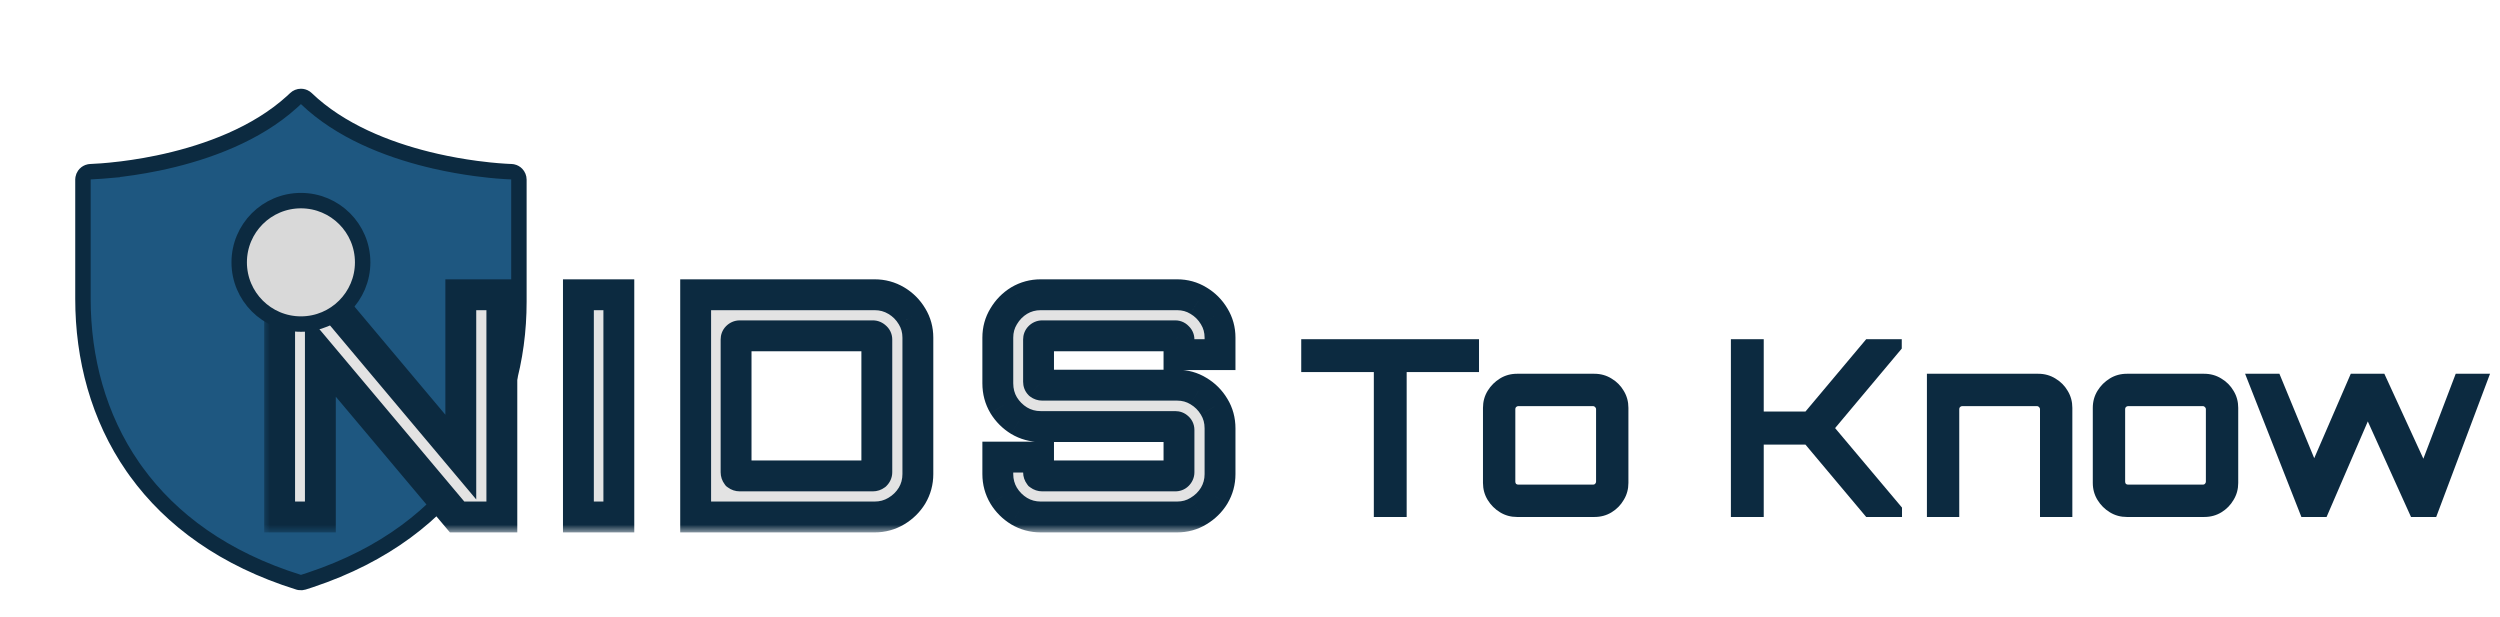 <svg width="162" height="40" viewBox="0 0 162 40" fill="none" xmlns="http://www.w3.org/2000/svg">
<path d="M19.5 6.25C19.6 6.25 19.697 6.279 19.779 6.332L19.856 6.394C22.048 8.494 25.081 9.672 27.724 10.328L28.247 10.452L28.248 10.453C29.107 10.647 29.974 10.802 30.846 10.919L31.721 11.023C31.893 11.04 32.065 11.056 32.237 11.071L32.754 11.108H32.759L33.025 11.122H33.032L33.097 11.124L33.106 11.125H33.122L33.221 11.137C33.318 11.159 33.408 11.208 33.478 11.28C33.572 11.377 33.625 11.506 33.625 11.641V19.563C33.625 26.963 29.761 34.372 20.117 37.577L19.654 37.727C19.579 37.75 19.5 37.756 19.423 37.744L19.346 37.727C14.527 36.222 11.091 33.683 8.831 30.57L8.615 30.267C6.363 27.018 5.375 23.205 5.375 19.36V11.641L5.385 11.541C5.398 11.476 5.423 11.413 5.459 11.358L5.521 11.28C5.592 11.208 5.682 11.159 5.779 11.137L5.878 11.125H5.896L5.906 11.124C6.135 11.114 6.365 11.1 6.594 11.083L7.279 11.024V11.023C8.048 10.943 9.08 10.805 10.245 10.563L10.753 10.452C13.424 9.844 16.599 8.708 18.921 6.601L19.144 6.394C19.239 6.302 19.367 6.25 19.5 6.25Z" fill="#1E5780" stroke="#0C2A40"/>
<mask id="path-2-outside-1_44_49" maskUnits="userSpaceOnUse" x="17" y="17.5" width="64" height="17" fill="black">
<rect fill="white" x="17" y="17.5" width="64" height="17"/>
<path d="M18.12 33.5V19.1H21.02L29.86 29.62V19.1H32.52V33.5H29.62L20.76 22.96V33.5H18.12ZM37.481 33.5V19.1H40.101V33.5H37.481ZM45.078 33.5V19.1H56.678C57.185 19.1 57.651 19.227 58.078 19.48C58.505 19.733 58.845 20.073 59.098 20.5C59.351 20.913 59.478 21.373 59.478 21.88V30.72C59.478 31.227 59.351 31.693 59.098 32.12C58.845 32.533 58.505 32.867 58.078 33.12C57.651 33.373 57.185 33.5 56.678 33.5H45.078ZM47.938 30.84H56.558C56.625 30.84 56.685 30.82 56.738 30.78C56.791 30.727 56.818 30.667 56.818 30.6V22C56.818 21.933 56.791 21.88 56.738 21.84C56.685 21.787 56.625 21.76 56.558 21.76H47.938C47.871 21.76 47.811 21.787 47.758 21.84C47.718 21.88 47.698 21.933 47.698 22V30.6C47.698 30.667 47.718 30.727 47.758 30.78C47.811 30.82 47.871 30.84 47.938 30.84ZM67.438 33.5C66.931 33.5 66.464 33.373 66.038 33.12C65.624 32.867 65.291 32.533 65.038 32.12C64.784 31.693 64.658 31.227 64.658 30.72V29.62H67.298V30.6C67.298 30.667 67.318 30.727 67.358 30.78C67.411 30.82 67.471 30.84 67.538 30.84H76.158C76.224 30.84 76.278 30.82 76.318 30.78C76.371 30.727 76.398 30.667 76.398 30.6V27.86C76.398 27.793 76.371 27.74 76.318 27.7C76.278 27.66 76.224 27.64 76.158 27.64H67.438C66.931 27.64 66.464 27.513 66.038 27.26C65.624 27.007 65.291 26.673 65.038 26.26C64.784 25.833 64.658 25.36 64.658 24.84V21.88C64.658 21.373 64.784 20.913 65.038 20.5C65.291 20.073 65.624 19.733 66.038 19.48C66.464 19.227 66.931 19.1 67.438 19.1H76.278C76.784 19.1 77.244 19.227 77.658 19.48C78.084 19.733 78.424 20.073 78.678 20.5C78.931 20.913 79.058 21.373 79.058 21.88V22.98H76.398V22C76.398 21.933 76.371 21.88 76.318 21.84C76.278 21.787 76.224 21.76 76.158 21.76H67.538C67.471 21.76 67.411 21.787 67.358 21.84C67.318 21.88 67.298 21.933 67.298 22V24.74C67.298 24.807 67.318 24.86 67.358 24.9C67.411 24.94 67.471 24.96 67.538 24.96H76.278C76.784 24.96 77.244 25.087 77.658 25.34C78.084 25.593 78.424 25.933 78.678 26.36C78.931 26.773 79.058 27.24 79.058 27.76V30.72C79.058 31.227 78.931 31.693 78.678 32.12C78.424 32.533 78.084 32.867 77.658 33.12C77.244 33.373 76.784 33.5 76.278 33.5H67.438Z"/>
</mask>
<path d="M18.12 33.5V19.1H21.02L29.86 29.62V19.1H32.52V33.5H29.62L20.76 22.96V33.5H18.12ZM37.481 33.5V19.1H40.101V33.5H37.481ZM45.078 33.5V19.1H56.678C57.185 19.1 57.651 19.227 58.078 19.48C58.505 19.733 58.845 20.073 59.098 20.5C59.351 20.913 59.478 21.373 59.478 21.88V30.72C59.478 31.227 59.351 31.693 59.098 32.12C58.845 32.533 58.505 32.867 58.078 33.12C57.651 33.373 57.185 33.5 56.678 33.5H45.078ZM47.938 30.84H56.558C56.625 30.84 56.685 30.82 56.738 30.78C56.791 30.727 56.818 30.667 56.818 30.6V22C56.818 21.933 56.791 21.88 56.738 21.84C56.685 21.787 56.625 21.76 56.558 21.76H47.938C47.871 21.76 47.811 21.787 47.758 21.84C47.718 21.88 47.698 21.933 47.698 22V30.6C47.698 30.667 47.718 30.727 47.758 30.78C47.811 30.82 47.871 30.84 47.938 30.84ZM67.438 33.5C66.931 33.5 66.464 33.373 66.038 33.12C65.624 32.867 65.291 32.533 65.038 32.12C64.784 31.693 64.658 31.227 64.658 30.72V29.62H67.298V30.6C67.298 30.667 67.318 30.727 67.358 30.78C67.411 30.82 67.471 30.84 67.538 30.84H76.158C76.224 30.84 76.278 30.82 76.318 30.78C76.371 30.727 76.398 30.667 76.398 30.6V27.86C76.398 27.793 76.371 27.74 76.318 27.7C76.278 27.66 76.224 27.64 76.158 27.64H67.438C66.931 27.64 66.464 27.513 66.038 27.26C65.624 27.007 65.291 26.673 65.038 26.26C64.784 25.833 64.658 25.36 64.658 24.84V21.88C64.658 21.373 64.784 20.913 65.038 20.5C65.291 20.073 65.624 19.733 66.038 19.48C66.464 19.227 66.931 19.1 67.438 19.1H76.278C76.784 19.1 77.244 19.227 77.658 19.48C78.084 19.733 78.424 20.073 78.678 20.5C78.931 20.913 79.058 21.373 79.058 21.88V22.98H76.398V22C76.398 21.933 76.371 21.88 76.318 21.84C76.278 21.787 76.224 21.76 76.158 21.76H67.538C67.471 21.76 67.411 21.787 67.358 21.84C67.318 21.88 67.298 21.933 67.298 22V24.74C67.298 24.807 67.318 24.86 67.358 24.9C67.411 24.94 67.471 24.96 67.538 24.96H76.278C76.784 24.96 77.244 25.087 77.658 25.34C78.084 25.593 78.424 25.933 78.678 26.36C78.931 26.773 79.058 27.24 79.058 27.76V30.72C79.058 31.227 78.931 31.693 78.678 32.12C78.424 32.533 78.084 32.867 77.658 33.12C77.244 33.373 76.784 33.5 76.278 33.5H67.438Z" fill="#E3E3E3"/>
<path d="M18.12 33.5H17.12V34.5H18.12V33.5ZM18.12 19.1V18.1H17.12V19.1H18.12ZM21.02 19.1L21.786 18.457L21.486 18.1H21.02V19.1ZM29.86 29.62L29.094 30.263L30.86 32.364V29.62H29.86ZM29.86 19.1V18.1H28.86V19.1H29.86ZM32.52 19.1H33.52V18.1H32.52V19.1ZM32.52 33.5V34.5H33.52V33.5H32.52ZM29.62 33.5L28.855 34.144L29.154 34.5H29.62V33.5ZM20.76 22.96L21.526 22.317L19.76 20.216V22.96H20.76ZM20.76 33.5V34.5H21.76V33.5H20.76ZM19.12 33.5V19.1H17.12V33.5H19.12ZM18.12 20.1H21.02V18.1H18.12V20.1ZM20.254 19.743L29.094 30.263L30.626 28.977L21.786 18.457L20.254 19.743ZM30.86 29.62V19.1H28.86V29.62H30.86ZM29.86 20.1H32.52V18.1H29.86V20.1ZM31.52 19.1V33.5H33.52V19.1H31.52ZM32.52 32.5H29.62V34.5H32.52V32.5ZM30.386 32.856L21.526 22.317L19.994 23.604L28.855 34.144L30.386 32.856ZM19.76 22.96V33.5H21.76V22.96H19.76ZM20.76 32.5H18.12V34.5H20.76V32.5ZM37.481 33.5H36.481V34.5H37.481V33.5ZM37.481 19.1V18.1H36.481V19.1H37.481ZM40.101 19.1H41.101V18.1H40.101V19.1ZM40.101 33.5V34.5H41.101V33.5H40.101ZM38.481 33.5V19.1H36.481V33.5H38.481ZM37.481 20.1H40.101V18.1H37.481V20.1ZM39.101 19.1V33.5H41.101V19.1H39.101ZM40.101 32.5H37.481V34.5H40.101V32.5ZM45.078 33.5H44.078V34.5H45.078V33.5ZM45.078 19.1V18.1H44.078V19.1H45.078ZM58.078 19.48L57.567 20.34V20.34L58.078 19.48ZM59.098 20.5L58.238 21.011L58.245 21.023L59.098 20.5ZM59.098 32.12L59.951 32.643L59.958 32.63L59.098 32.12ZM58.078 33.12L57.567 32.26L58.078 33.12ZM56.738 30.78L57.338 31.58L57.395 31.537L57.445 31.487L56.738 30.78ZM56.738 21.84L56.031 22.547L56.081 22.597L56.138 22.64L56.738 21.84ZM47.758 21.84L48.465 22.547L48.465 22.547L47.758 21.84ZM47.758 30.78L46.958 31.38L47.044 31.494L47.158 31.58L47.758 30.78ZM46.078 33.5V19.1H44.078V33.5H46.078ZM45.078 20.1H56.678V18.1H45.078V20.1ZM56.678 20.1C57.009 20.1 57.299 20.18 57.567 20.34L58.589 18.62C58.004 18.273 57.36 18.1 56.678 18.1V20.1ZM57.567 20.34C57.85 20.508 58.07 20.728 58.238 21.011L59.958 19.989C59.619 19.419 59.159 18.959 58.589 18.62L57.567 20.34ZM58.245 21.023C58.398 21.271 58.478 21.549 58.478 21.88H60.478C60.478 21.198 60.305 20.555 59.951 19.977L58.245 21.023ZM58.478 21.88V30.72H60.478V21.88H58.478ZM58.478 30.72C58.478 31.051 58.398 31.341 58.238 31.61L59.958 32.63C60.305 32.046 60.478 31.402 60.478 30.72H58.478ZM58.245 31.597C58.079 31.869 57.858 32.088 57.567 32.26L58.589 33.98C59.151 33.646 59.61 33.198 59.951 32.643L58.245 31.597ZM57.567 32.26C57.299 32.42 57.009 32.5 56.678 32.5V34.5C57.36 34.5 58.004 34.327 58.589 33.98L57.567 32.26ZM56.678 32.5H45.078V34.5H56.678V32.5ZM47.938 31.84H56.558V29.84H47.938V31.84ZM56.558 31.84C56.841 31.84 57.111 31.75 57.338 31.58L56.138 29.98C56.258 29.89 56.408 29.84 56.558 29.84V31.84ZM57.445 31.487C57.659 31.273 57.818 30.968 57.818 30.6H55.818C55.818 30.496 55.84 30.389 55.884 30.289C55.928 30.191 55.983 30.12 56.031 30.073L57.445 31.487ZM57.818 30.6V22H55.818V30.6H57.818ZM57.818 22C57.818 21.619 57.643 21.269 57.338 21.04L56.138 22.64C56.055 22.578 55.968 22.485 55.904 22.357C55.84 22.229 55.818 22.103 55.818 22H57.818ZM57.445 21.133C57.231 20.919 56.926 20.76 56.558 20.76V22.76C56.454 22.76 56.347 22.738 56.247 22.694C56.149 22.651 56.078 22.595 56.031 22.547L57.445 21.133ZM56.558 20.76H47.938V22.76H56.558V20.76ZM47.938 20.76C47.57 20.76 47.265 20.919 47.051 21.133L48.465 22.547C48.418 22.595 48.347 22.651 48.249 22.694C48.149 22.738 48.042 22.76 47.938 22.76V20.76ZM47.051 21.133C46.79 21.394 46.698 21.719 46.698 22H48.698C48.698 22.067 48.688 22.158 48.649 22.261C48.609 22.367 48.547 22.465 48.465 22.547L47.051 21.133ZM46.698 22V30.6H48.698V22H46.698ZM46.698 30.6C46.698 30.883 46.788 31.154 46.958 31.38L48.558 30.18C48.648 30.3 48.698 30.45 48.698 30.6H46.698ZM47.158 31.58C47.384 31.75 47.655 31.84 47.938 31.84V29.84C48.088 29.84 48.238 29.89 48.358 29.98L47.158 31.58ZM66.038 33.12L65.515 33.973L65.527 33.98L66.038 33.12ZM65.038 32.12L64.178 32.631L64.185 32.643L65.038 32.12ZM64.658 29.62V28.62H63.658V29.62H64.658ZM67.298 29.62H68.298V28.62H67.298V29.62ZM67.358 30.78L66.558 31.38L66.643 31.494L66.758 31.58L67.358 30.78ZM76.318 30.78L77.025 31.487L76.318 30.78ZM76.318 27.7L75.611 28.407L75.661 28.457L75.718 28.5L76.318 27.7ZM66.038 27.26L65.515 28.113L65.527 28.12L66.038 27.26ZM65.038 26.26L64.178 26.771L64.185 26.783L65.038 26.26ZM65.038 20.5L65.89 21.023L65.897 21.011L65.038 20.5ZM66.038 19.48L65.527 18.62L65.515 18.627L66.038 19.48ZM77.658 19.48L77.135 20.333L77.147 20.34L77.658 19.48ZM78.678 20.5L77.818 21.011L77.825 21.023L78.678 20.5ZM79.058 22.98V23.98H80.058V22.98H79.058ZM76.398 22.98H75.398V23.98H76.398V22.98ZM76.318 21.84L75.518 22.44L75.603 22.554L75.718 22.64L76.318 21.84ZM67.358 21.84L68.065 22.547L68.065 22.547L67.358 21.84ZM67.358 24.9L66.65 25.607L66.701 25.657L66.758 25.7L67.358 24.9ZM77.658 25.34L77.135 26.193L77.147 26.2L77.658 25.34ZM78.678 26.36L77.818 26.871L77.825 26.883L78.678 26.36ZM78.678 32.12L79.53 32.643L79.537 32.63L78.678 32.12ZM77.658 33.12L77.147 32.26L77.135 32.267L77.658 33.12ZM67.438 32.5C67.107 32.5 66.817 32.42 66.548 32.26L65.527 33.98C66.112 34.327 66.755 34.5 67.438 34.5V32.5ZM66.56 32.267C66.281 32.096 66.061 31.876 65.89 31.597L64.185 32.643C64.521 33.19 64.967 33.637 65.515 33.973L66.56 32.267ZM65.897 31.61C65.738 31.341 65.658 31.051 65.658 30.72H63.658C63.658 31.402 63.831 32.046 64.178 32.63L65.897 31.61ZM65.658 30.72V29.62H63.658V30.72H65.658ZM64.658 30.62H67.298V28.62H64.658V30.62ZM66.298 29.62V30.6H68.298V29.62H66.298ZM66.298 30.6C66.298 30.883 66.388 31.154 66.558 31.38L68.158 30.18C68.248 30.3 68.298 30.45 68.298 30.6H66.298ZM66.758 31.58C66.984 31.75 67.255 31.84 67.538 31.84V29.84C67.687 29.84 67.838 29.89 67.958 29.98L66.758 31.58ZM67.538 31.84H76.158V29.84H67.538V31.84ZM76.158 31.84C76.439 31.84 76.764 31.748 77.025 31.487L75.611 30.073C75.692 29.991 75.79 29.928 75.897 29.889C75.999 29.85 76.091 29.84 76.158 29.84V31.84ZM77.025 31.487C77.239 31.273 77.398 30.968 77.398 30.6H75.398C75.398 30.496 75.419 30.389 75.464 30.289C75.507 30.191 75.563 30.12 75.611 30.073L77.025 31.487ZM77.398 30.6V27.86H75.398V30.6H77.398ZM77.398 27.86C77.398 27.479 77.223 27.129 76.918 26.9L75.718 28.5C75.635 28.438 75.547 28.345 75.483 28.217C75.419 28.089 75.398 27.963 75.398 27.86H77.398ZM77.025 26.993C76.764 26.732 76.439 26.64 76.158 26.64V28.64C76.091 28.64 75.999 28.63 75.897 28.591C75.79 28.552 75.692 28.489 75.611 28.407L77.025 26.993ZM76.158 26.64H67.438V28.64H76.158V26.64ZM67.438 26.64C67.107 26.64 66.817 26.56 66.548 26.4L65.527 28.12C66.112 28.467 66.755 28.64 67.438 28.64V26.64ZM66.56 26.407C66.281 26.236 66.061 26.016 65.89 25.737L64.185 26.783C64.521 27.33 64.967 27.777 65.515 28.113L66.56 26.407ZM65.897 25.75C65.74 25.485 65.658 25.189 65.658 24.84H63.658C63.658 25.531 63.828 26.182 64.178 26.77L65.897 25.75ZM65.658 24.84V21.88H63.658V24.84H65.658ZM65.658 21.88C65.658 21.549 65.738 21.271 65.89 21.023L64.185 19.977C63.831 20.555 63.658 21.198 63.658 21.88H65.658ZM65.897 21.011C66.07 20.72 66.289 20.499 66.56 20.333L65.515 18.627C64.96 18.968 64.512 19.427 64.178 19.989L65.897 21.011ZM66.548 20.34C66.817 20.18 67.107 20.1 67.438 20.1V18.1C66.755 18.1 66.112 18.273 65.527 18.62L66.548 20.34ZM67.438 20.1H76.278V18.1H67.438V20.1ZM76.278 20.1C76.609 20.1 76.886 20.18 77.135 20.333L78.18 18.627C77.602 18.273 76.96 18.1 76.278 18.1V20.1ZM77.147 20.34C77.43 20.508 77.65 20.728 77.818 21.011L79.537 19.989C79.199 19.419 78.739 18.959 78.168 18.62L77.147 20.34ZM77.825 21.023C77.978 21.271 78.058 21.549 78.058 21.88H80.058C80.058 21.198 79.884 20.555 79.53 19.977L77.825 21.023ZM78.058 21.88V22.98H80.058V21.88H78.058ZM79.058 21.98H76.398V23.98H79.058V21.98ZM77.398 22.98V22H75.398V22.98H77.398ZM77.398 22C77.398 21.619 77.223 21.269 76.918 21.04L75.718 22.64C75.635 22.578 75.547 22.485 75.483 22.357C75.419 22.229 75.398 22.103 75.398 22H77.398ZM77.118 21.24C76.889 20.935 76.539 20.76 76.158 20.76V22.76C76.054 22.76 75.928 22.738 75.8 22.674C75.673 22.61 75.58 22.523 75.518 22.44L77.118 21.24ZM76.158 20.76H67.538V22.76H76.158V20.76ZM67.538 20.76C67.17 20.76 66.865 20.919 66.65 21.133L68.065 22.547C68.017 22.595 67.946 22.651 67.849 22.694C67.749 22.738 67.642 22.76 67.538 22.76V20.76ZM66.651 21.133C66.39 21.394 66.298 21.719 66.298 22H68.298C68.298 22.067 68.288 22.158 68.249 22.261C68.209 22.367 68.146 22.465 68.065 22.547L66.651 21.133ZM66.298 22V24.74H68.298V22H66.298ZM66.298 24.74C66.298 25.021 66.39 25.346 66.65 25.607L68.065 24.193C68.146 24.275 68.209 24.373 68.249 24.479C68.288 24.582 68.298 24.674 68.298 24.74H66.298ZM66.758 25.7C66.984 25.87 67.255 25.96 67.538 25.96V23.96C67.687 23.96 67.838 24.01 67.958 24.1L66.758 25.7ZM67.538 25.96H76.278V23.96H67.538V25.96ZM76.278 25.96C76.609 25.96 76.886 26.04 77.135 26.193L78.18 24.487C77.602 24.133 76.96 23.96 76.278 23.96V25.96ZM77.147 26.2C77.43 26.368 77.65 26.588 77.818 26.87L79.537 25.849C79.199 25.279 78.739 24.819 78.168 24.48L77.147 26.2ZM77.825 26.883C77.975 27.127 78.058 27.41 78.058 27.76H80.058C80.058 27.07 79.887 26.419 79.53 25.837L77.825 26.883ZM78.058 27.76V30.72H80.058V27.76H78.058ZM78.058 30.72C78.058 31.051 77.977 31.341 77.818 31.61L79.537 32.63C79.885 32.046 80.058 31.402 80.058 30.72H78.058ZM77.825 31.597C77.659 31.869 77.438 32.088 77.147 32.26L78.168 33.98C78.731 33.646 79.19 33.198 79.53 32.643L77.825 31.597ZM77.135 32.267C76.886 32.42 76.609 32.5 76.278 32.5V34.5C76.96 34.5 77.602 34.327 78.18 33.973L77.135 32.267ZM76.278 32.5H67.438V34.5H76.278V32.5Z" fill="#0C2A40" mask="url(#path-2-outside-1_44_49)"/>
<circle cx="19.5" cy="17" r="4" fill="#D9D9D9" stroke="#0C2A40"/>
<path d="M89.024 33.5V24.108H84.32V21.98H95.84V24.108H91.152V33.5H89.024ZM98.305 33.5C97.9 33.5 97.532 33.399 97.201 33.196C96.871 32.993 96.604 32.727 96.401 32.396C96.199 32.065 96.097 31.697 96.097 31.292V26.428C96.097 26.023 96.199 25.655 96.401 25.324C96.604 24.993 96.871 24.727 97.201 24.524C97.532 24.321 97.9 24.22 98.305 24.22H103.313C103.719 24.22 104.087 24.321 104.417 24.524C104.759 24.727 105.025 24.993 105.217 25.324C105.42 25.655 105.521 26.023 105.521 26.428V31.292C105.521 31.697 105.42 32.065 105.217 32.396C105.025 32.727 104.764 32.993 104.433 33.196C104.103 33.399 103.729 33.5 103.313 33.5H98.305ZM98.385 31.404H103.233C103.287 31.404 103.329 31.388 103.361 31.356C103.404 31.313 103.425 31.265 103.425 31.212V26.508C103.425 26.455 103.404 26.412 103.361 26.38C103.329 26.337 103.287 26.316 103.233 26.316H98.385C98.332 26.316 98.284 26.337 98.241 26.38C98.209 26.412 98.193 26.455 98.193 26.508V31.212C98.193 31.265 98.209 31.313 98.241 31.356C98.284 31.388 98.332 31.404 98.385 31.404ZM112.162 33.5V21.98H114.29V26.668H116.994L120.93 21.98H123.234V22.588L118.914 27.74L123.25 32.892V33.5H120.93L116.994 28.812H114.29V33.5H112.162ZM124.864 33.5V24.22H132.08C132.485 24.22 132.853 24.321 133.184 24.524C133.525 24.727 133.792 24.993 133.984 25.324C134.187 25.655 134.288 26.023 134.288 26.428V33.5H132.192V26.508C132.192 26.455 132.171 26.412 132.128 26.38C132.096 26.337 132.053 26.316 132 26.316H127.152C127.099 26.316 127.051 26.337 127.008 26.38C126.976 26.412 126.96 26.455 126.96 26.508V33.5H124.864ZM137.821 33.5C137.416 33.5 137.048 33.399 136.717 33.196C136.386 32.993 136.12 32.727 135.917 32.396C135.714 32.065 135.613 31.697 135.613 31.292V26.428C135.613 26.023 135.714 25.655 135.917 25.324C136.12 24.993 136.386 24.727 136.717 24.524C137.048 24.321 137.416 24.22 137.821 24.22H142.829C143.234 24.22 143.602 24.321 143.933 24.524C144.274 24.727 144.541 24.993 144.733 25.324C144.936 25.655 145.037 26.023 145.037 26.428V31.292C145.037 31.697 144.936 32.065 144.733 32.396C144.541 32.727 144.28 32.993 143.949 33.196C143.618 33.399 143.245 33.5 142.829 33.5H137.821ZM137.901 31.404H142.749C142.802 31.404 142.845 31.388 142.877 31.356C142.92 31.313 142.941 31.265 142.941 31.212V26.508C142.941 26.455 142.92 26.412 142.877 26.38C142.845 26.337 142.802 26.316 142.749 26.316H137.901C137.848 26.316 137.8 26.337 137.757 26.38C137.725 26.412 137.709 26.455 137.709 26.508V31.212C137.709 31.265 137.725 31.313 137.757 31.356C137.8 31.388 137.848 31.404 137.901 31.404ZM149.13 33.5L145.482 24.22H147.706L149.962 29.692L152.33 24.22H154.506L157.034 29.724L159.13 24.22H161.354L157.866 33.5H156.234L153.434 27.308L150.762 33.5H149.13Z" fill="#0C2A40"/>
</svg>
